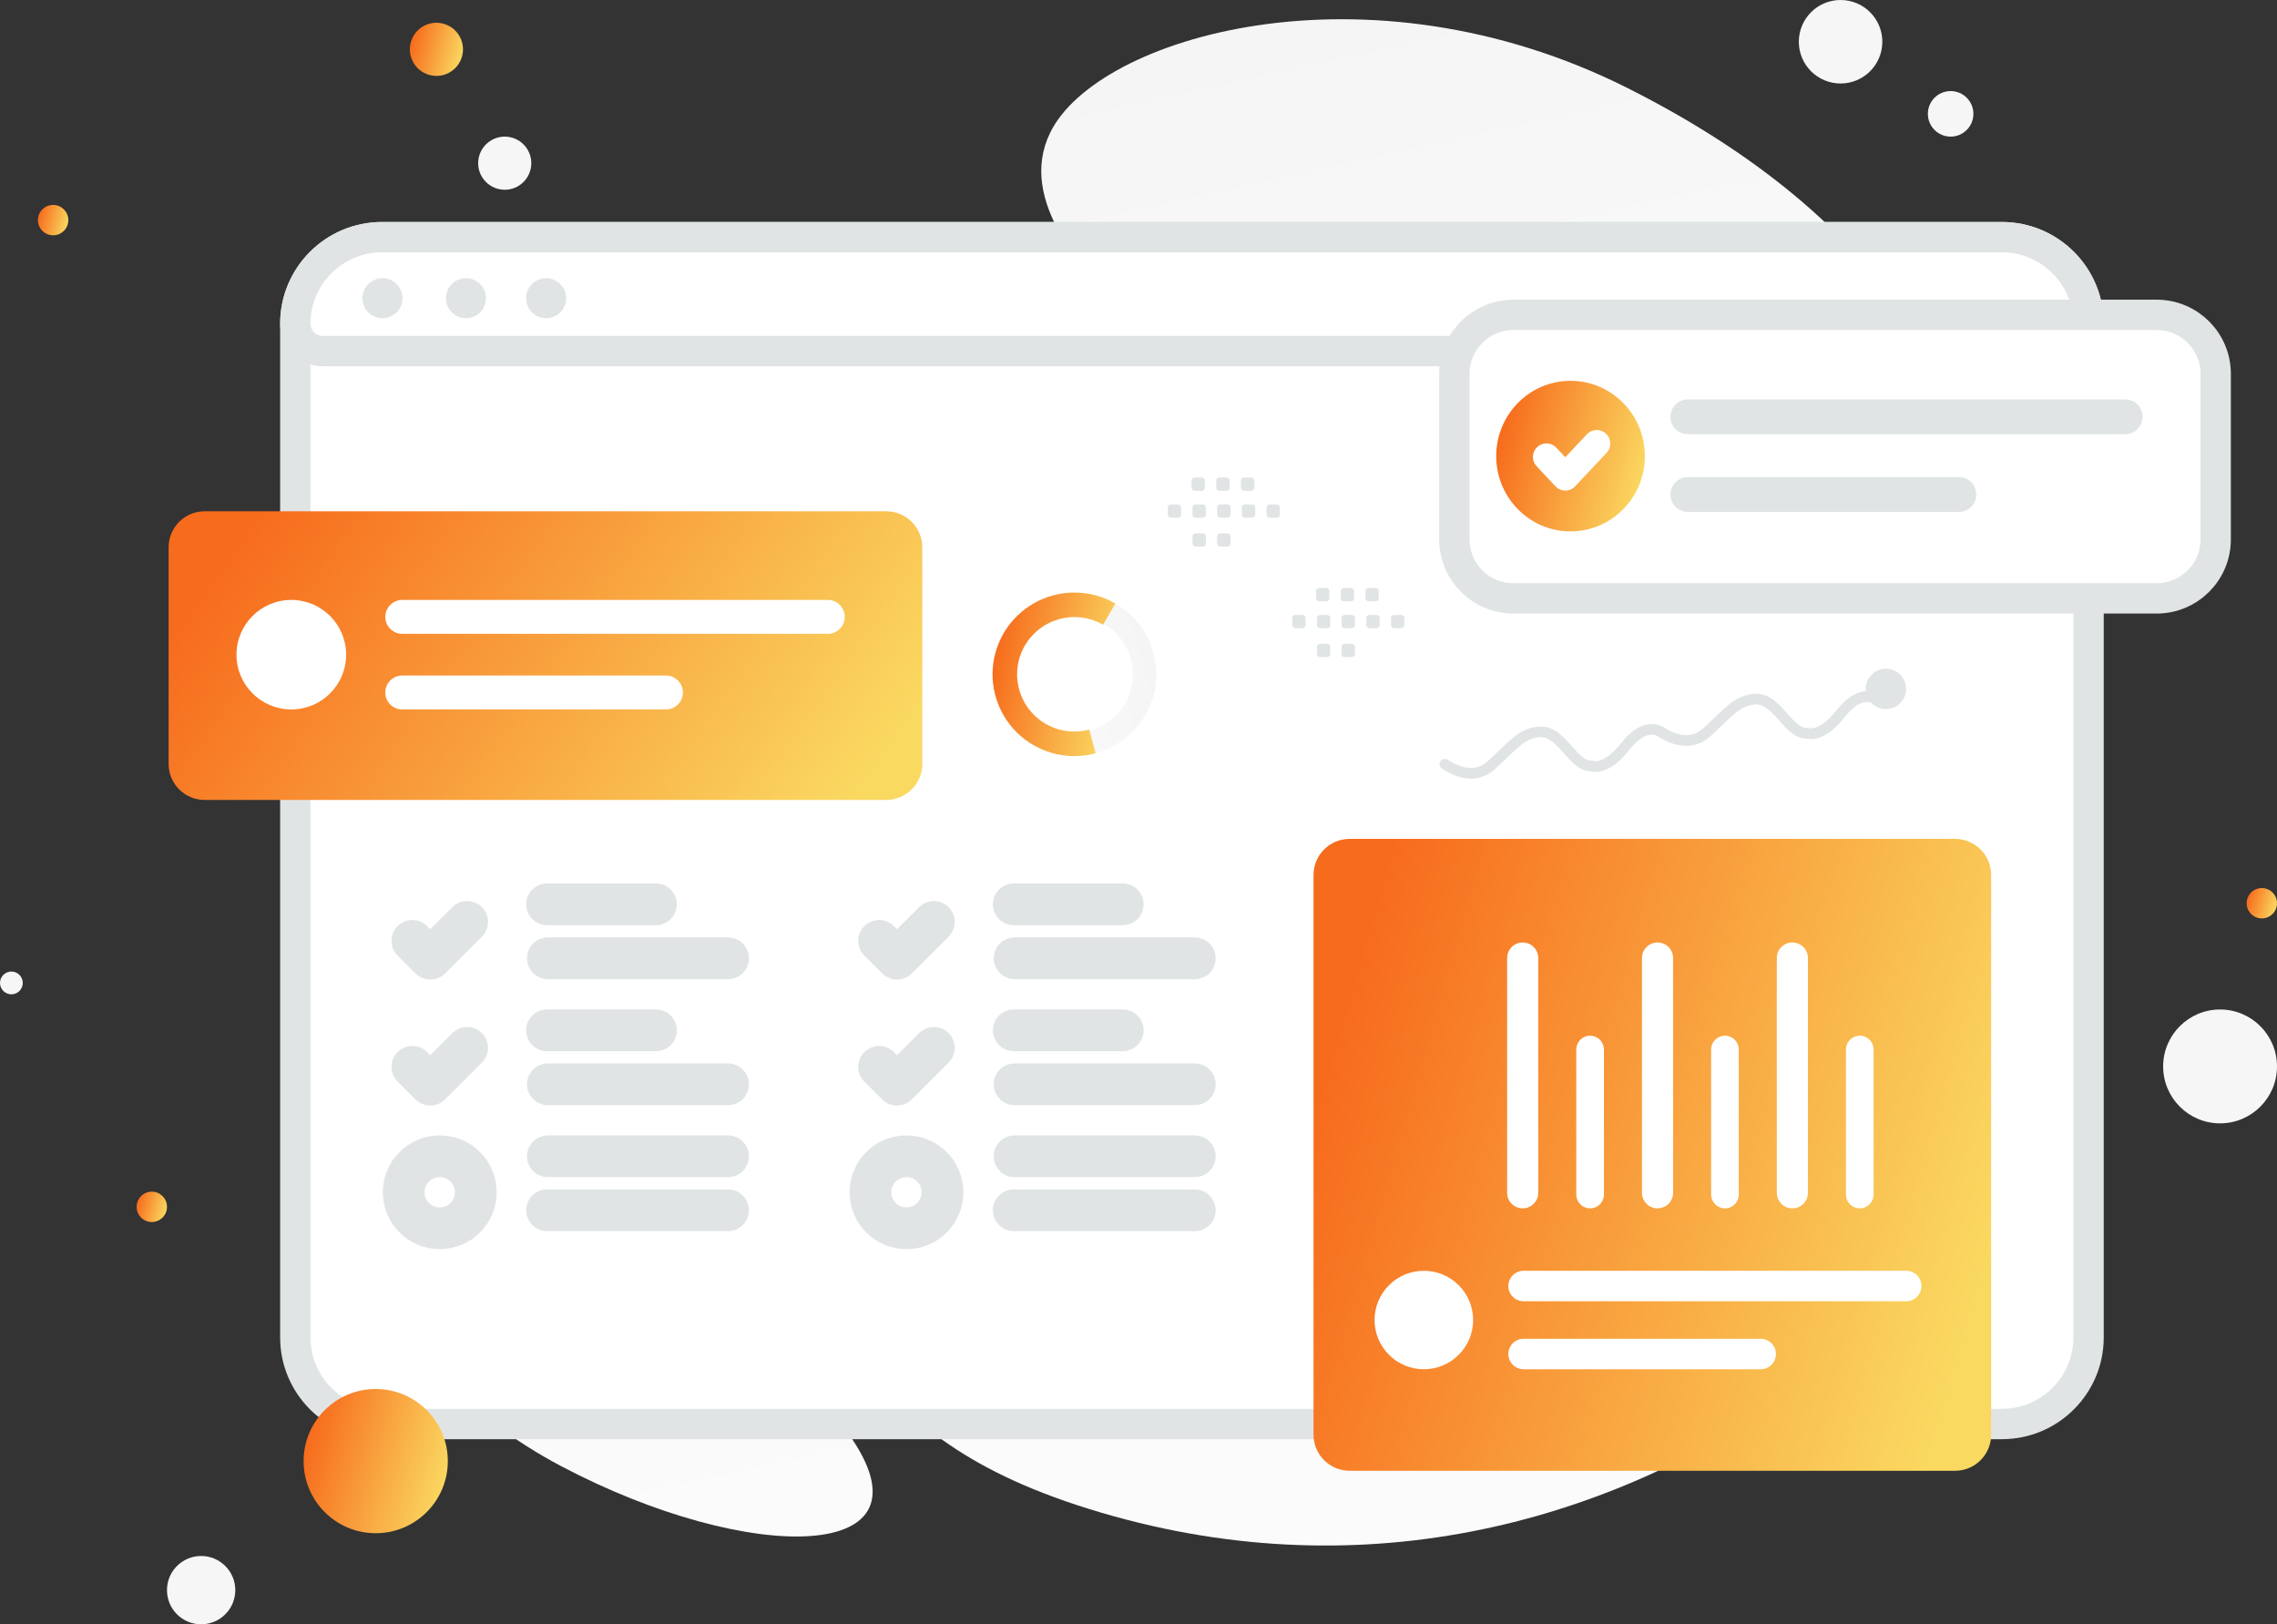 <svg width="300" height="214" viewBox="0 0 300 214" fill="none" xmlns="http://www.w3.org/2000/svg">
<rect x="0" y="0" width="300" height="214" fill="#333333" stroke="none"/>
<path d="M271.319 131.175C272.93 160.815 214.908 221.083 143.392 198.776C110.131 188.4 112.948 171.179 87.656 148.482C72.581 134.955 50.92 124.725 44.896 105.062C39.691 88.09 42.883 69.847 51.906 57.982C72.197 31.297 113.163 13.024 153.527 55.069C193.891 97.113 267.157 54.733 271.319 131.175Z" fill="url(#paint0_linear_509_1154)"/>
<path d="M255.414 65.842C249.77 75.901 237.41 77.283 217.609 75.371C202.716 73.931 189.136 72.817 174.242 64.707C163.818 59.035 155.566 51.36 149.543 43.907C143.017 35.832 133.908 26.616 138.373 17.461C144.51 4.884 179.999 -5.708 214.461 11.614C252.317 30.647 260.935 56.01 255.414 65.842Z" fill="url(#paint1_linear_509_1154)"/>
<path d="M111.767 188.867C98.62 170.497 85.154 150.973 67.526 141.356C49.342 131.432 45.989 137.548 44.73 147.272C43.471 156.996 49.082 180.035 73.897 193.144C98.718 206.256 124.07 206.06 111.767 188.867Z" fill="url(#paint2_linear_509_1154)"/>
<path d="M263.746 187.613H50.336C44.026 187.613 38.909 182.503 38.909 176.201V42.657C38.909 36.355 44.026 31.245 50.336 31.245H263.746C270.056 31.245 275.173 36.355 275.173 42.657V176.201C275.173 182.503 270.056 187.613 263.746 187.613Z" fill="white" stroke="#E1E4E5" stroke-width="4"/>
<path d="M275.173 42.657C275.173 43.612 274.793 44.527 274.117 45.202C273.441 45.877 272.524 46.257 271.568 46.257H42.514C41.558 46.257 40.641 45.877 39.965 45.202C39.289 44.527 38.909 43.612 38.909 42.657C38.909 36.355 44.026 31.245 50.336 31.245H263.746C270.056 31.245 275.173 36.355 275.173 42.657Z" fill="white" stroke="#E1E4E5" stroke-width="4"/>
<path d="M50.359 41.925C50.708 41.929 51.055 41.865 51.379 41.734C51.703 41.604 51.998 41.41 52.247 41.165C52.496 40.92 52.693 40.628 52.828 40.306C52.963 39.984 53.032 39.638 53.032 39.289C53.032 38.94 52.963 38.594 52.828 38.272C52.693 37.95 52.496 37.658 52.247 37.413C51.998 37.168 51.703 36.974 51.379 36.844C51.055 36.714 50.708 36.649 50.359 36.653C49.664 36.662 49.002 36.944 48.514 37.437C48.026 37.93 47.753 38.596 47.753 39.289C47.753 39.982 48.026 40.648 48.514 41.141C49.002 41.635 49.664 41.916 50.359 41.925ZM61.356 41.925C61.706 41.929 62.053 41.865 62.377 41.734C62.701 41.604 62.996 41.41 63.245 41.165C63.493 40.92 63.691 40.628 63.826 40.306C63.961 39.984 64.03 39.638 64.03 39.289C64.03 38.94 63.961 38.594 63.826 38.272C63.691 37.95 63.493 37.658 63.245 37.413C62.996 37.168 62.701 36.974 62.377 36.844C62.053 36.714 61.706 36.649 61.356 36.653C60.662 36.662 60 36.944 59.512 37.437C59.024 37.93 58.751 38.596 58.751 39.289C58.751 39.982 59.024 40.648 59.512 41.141C60 41.635 60.662 41.916 61.356 41.925ZM71.915 41.925C72.264 41.929 72.611 41.865 72.935 41.734C73.259 41.604 73.554 41.41 73.803 41.165C74.052 40.92 74.249 40.628 74.384 40.306C74.519 39.984 74.588 39.638 74.588 39.289C74.588 38.94 74.519 38.594 74.384 38.272C74.249 37.95 74.052 37.658 73.803 37.413C73.554 37.168 73.259 36.974 72.935 36.844C72.611 36.714 72.264 36.649 71.915 36.653C71.221 36.662 70.558 36.944 70.07 37.437C69.582 37.93 69.309 38.596 69.309 39.289C69.309 39.982 69.582 40.648 70.07 41.141C70.558 41.635 71.221 41.916 71.915 41.925Z" fill="#E1E4E5"/>
<path d="M116.755 67.361H26.974C24.346 67.361 22.215 69.489 22.215 72.115V100.639C22.215 103.265 24.346 105.393 26.974 105.393H116.755C119.384 105.393 121.515 103.265 121.515 100.639V72.115C121.515 69.489 119.384 67.361 116.755 67.361Z" fill="url(#paint3_linear_509_1154)"/>
<path d="M109.064 79.04H52.999C51.764 79.04 50.763 80.04 50.763 81.273C50.763 82.506 51.764 83.506 52.999 83.506H109.064C110.299 83.506 111.3 82.506 111.3 81.273C111.3 80.04 110.299 79.04 109.064 79.04Z" fill="white"/>
<path d="M87.739 89.002H52.999C51.764 89.002 50.763 90.002 50.763 91.235C50.763 92.468 51.764 93.468 52.999 93.468H87.739C88.974 93.468 89.975 92.468 89.975 91.235C89.975 90.002 88.974 89.002 87.739 89.002Z" fill="white"/>
<path d="M38.38 93.468C42.37 93.468 45.604 90.239 45.604 86.254C45.604 82.27 42.37 79.04 38.38 79.04C34.391 79.04 31.157 82.27 31.157 86.254C31.157 90.239 34.391 93.468 38.38 93.468Z" fill="white"/>
<path d="M257.579 110.522H177.82C175.191 110.522 173.06 112.65 173.06 115.276V189.019C173.06 191.644 175.191 193.773 177.82 193.773H257.579C260.208 193.773 262.339 191.644 262.339 189.019V115.276C262.339 112.65 260.208 110.522 257.579 110.522Z" fill="url(#paint4_linear_509_1154)"/>
<path d="M251.145 167.424H200.738C199.628 167.424 198.728 168.323 198.728 169.432C198.728 170.54 199.628 171.439 200.738 171.439H251.145C252.255 171.439 253.155 170.54 253.155 169.432C253.155 168.323 252.255 167.424 251.145 167.424Z" fill="white"/>
<path d="M198.568 126.216V157.151C198.568 158.282 199.486 159.198 200.618 159.198H200.619C201.75 159.198 202.668 158.282 202.668 157.151V126.216C202.668 125.086 201.75 124.169 200.619 124.169H200.618C199.486 124.169 198.568 125.086 198.568 126.216Z" fill="white"/>
<path d="M216.333 126.216V157.151C216.333 158.282 217.251 159.198 218.383 159.198H218.383C219.515 159.198 220.433 158.282 220.433 157.151V126.216C220.433 125.086 219.515 124.169 218.383 124.169H218.383C217.251 124.169 216.333 125.086 216.333 126.216Z" fill="white"/>
<path d="M234.098 126.216V157.151C234.098 158.282 235.016 159.198 236.148 159.198H236.148C237.28 159.198 238.198 158.282 238.198 157.151V126.216C238.198 125.086 237.28 124.169 236.148 124.169H236.148C235.016 124.169 234.098 125.086 234.098 126.216Z" fill="white"/>
<path d="M231.971 176.381H200.738C199.628 176.381 198.728 177.28 198.728 178.389C198.728 179.497 199.628 180.396 200.738 180.396H231.971C233.082 180.396 233.982 179.497 233.982 178.389C233.982 177.28 233.082 176.381 231.971 176.381Z" fill="white"/>
<path d="M207.678 138.271V157.379C207.678 158.384 208.494 159.198 209.5 159.198H209.501C210.507 159.198 211.323 158.384 211.323 157.379V138.271C211.323 137.267 210.507 136.452 209.501 136.452H209.5C208.494 136.452 207.678 137.267 207.678 138.271Z" fill="white"/>
<path d="M225.443 138.271V157.379C225.443 158.384 226.259 159.198 227.265 159.198H227.265C228.272 159.198 229.087 158.384 229.087 157.379V138.271C229.087 137.267 228.272 136.452 227.265 136.452H227.265C226.259 136.452 225.443 137.267 225.443 138.271Z" fill="white"/>
<path d="M243.208 138.271V157.379C243.208 158.384 244.024 159.198 245.03 159.198H245.03C246.036 159.198 246.852 158.384 246.852 157.379V138.271C246.852 137.267 246.036 136.452 245.03 136.452H245.03C244.024 136.452 243.208 137.267 243.208 138.271Z" fill="white"/>
<path d="M187.595 180.396C191.181 180.396 194.089 177.492 194.089 173.91C194.089 170.328 191.181 167.424 187.595 167.424C184.008 167.424 181.101 170.328 181.101 173.91C181.101 177.492 184.008 180.396 187.595 180.396Z" fill="white"/>
<path d="M284.141 41.483H199.397C195.1 41.483 191.617 44.961 191.617 49.253V71.065C191.617 75.356 195.1 78.835 199.397 78.835H284.141C288.438 78.835 291.921 75.356 291.921 71.065V49.253C291.921 44.961 288.438 41.483 284.141 41.483Z" fill="white" stroke="#E1E4E5" stroke-width="4"/>
<path d="M279.993 52.621H222.384C221.115 52.621 220.087 53.648 220.087 54.915C220.087 56.182 221.115 57.209 222.384 57.209H279.993C281.261 57.209 282.29 56.182 282.29 54.915C282.29 53.648 281.261 52.621 279.993 52.621Z" fill="#E1E4E5"/>
<path d="M258.08 62.857H222.384C221.115 62.857 220.087 63.884 220.087 65.151C220.087 66.418 221.115 67.446 222.384 67.446H258.08C259.349 67.446 260.378 66.418 260.378 65.151C260.378 63.884 259.349 62.857 258.08 62.857Z" fill="#E1E4E5"/>
<path fill-rule="evenodd" clip-rule="evenodd" d="M206.922 70.01C201.514 70.01 197.129 65.569 197.129 60.091C197.129 54.614 201.514 50.173 206.922 50.173C212.331 50.173 216.716 54.614 216.716 60.091C216.716 65.569 212.331 70.01 206.922 70.01Z" fill="url(#paint5_linear_509_1154)"/>
<path d="M210.371 58.438L206.234 62.847L203.75 60.202" stroke="white" stroke-width="3.568" stroke-linecap="round" stroke-linejoin="round"/>
<path d="M191.768 102.194C191.031 101.923 190.406 101.557 189.975 101.266C189.892 101.211 189.822 101.138 189.77 101.053C189.718 100.969 189.684 100.874 189.671 100.776C189.658 100.677 189.667 100.577 189.695 100.482C189.724 100.387 189.773 100.299 189.838 100.224C189.951 100.094 190.107 100.01 190.278 99.987C190.448 99.965 190.621 100.006 190.764 100.102C191.121 100.342 191.645 100.651 192.255 100.875L192.323 100.9C193.777 101.414 195.026 101.202 196.037 100.27C196.598 99.752 197.09 99.28 197.525 98.864C199.447 97.023 200.506 96.009 202.529 95.744C204.592 95.475 205.947 97.008 207.142 98.361C208 99.332 208.811 100.249 209.641 100.209L209.823 100.2L209.932 100.256C210.073 100.291 211.471 100.563 213.477 98.033C214.734 96.446 215.923 95.593 217.113 95.424C217.907 95.312 218.582 95.512 219.163 95.807C219.252 95.852 219.33 95.915 219.392 95.991C219.455 96.068 219.5 96.157 219.526 96.253C219.551 96.348 219.556 96.448 219.54 96.546C219.524 96.644 219.487 96.737 219.433 96.819C219.338 96.963 219.193 97.066 219.026 97.109C218.859 97.153 218.682 97.133 218.529 97.053C217.67 96.604 216.494 96.492 214.581 98.905C212.139 101.987 210.175 101.777 209.576 101.617C208.139 101.613 207.097 100.433 206.087 99.291C205.031 98.096 204.033 96.966 202.713 97.139C201.148 97.344 200.319 98.138 198.501 99.879C198.003 100.358 197.5 100.833 196.993 101.302C195.578 102.609 193.786 102.923 191.811 102.21C191.796 102.204 191.782 102.199 191.768 102.194Z" fill="#E1E4E5"/>
<path d="M220.138 97.88C219.4 97.608 218.775 97.242 218.344 96.951C218.262 96.896 218.192 96.823 218.14 96.739C218.088 96.654 218.054 96.559 218.041 96.461C218.028 96.362 218.036 96.262 218.065 96.167C218.094 96.072 218.142 95.984 218.208 95.909C218.32 95.779 218.477 95.695 218.647 95.673C218.818 95.65 218.991 95.691 219.134 95.787C219.491 96.027 220.014 96.336 220.625 96.561L220.693 96.586C222.147 97.1 223.396 96.888 224.406 95.955C224.967 95.437 225.46 94.966 225.895 94.549C227.817 92.708 228.876 91.695 230.898 91.43C232.961 91.16 234.316 92.693 235.512 94.047C236.37 95.017 237.181 95.934 238.011 95.895L238.192 95.886L238.302 95.941C238.443 95.977 239.84 96.249 241.846 93.718C243.103 92.132 244.293 91.278 245.483 91.109C246.276 90.997 246.952 91.197 247.533 91.493C247.622 91.537 247.7 91.6 247.762 91.677C247.825 91.754 247.87 91.843 247.895 91.938C247.921 92.034 247.926 92.134 247.91 92.231C247.894 92.329 247.857 92.422 247.802 92.505C247.707 92.648 247.563 92.752 247.396 92.795C247.229 92.838 247.052 92.818 246.899 92.739C246.04 92.29 244.863 92.178 242.951 94.591C240.509 97.672 238.544 97.463 237.946 97.302C236.509 97.298 235.466 96.119 234.457 94.976C233.4 93.781 232.402 92.651 231.082 92.824C229.518 93.029 228.688 93.823 226.87 95.564C226.372 96.044 225.87 96.518 225.363 96.988C223.947 98.295 222.156 98.609 220.181 97.896C220.166 97.89 220.152 97.885 220.138 97.88Z" fill="#E1E4E5"/>
<path d="M61.546 121.461L56.688 126.308L54.329 123.958M72.071 119.142H86.428M72.183 126.255H95.925M61.546 138.059L56.688 142.906L54.329 140.556M72.071 135.74H86.428M72.183 142.853H95.925M95.925 159.452H72.071M95.925 152.338H72.183" stroke="#E1E4E5" stroke-width="5.5" stroke-linecap="round" stroke-linejoin="round"/>
<path d="M57.937 161.823C60.56 161.823 62.686 159.7 62.686 157.081C62.686 154.461 60.56 152.338 57.937 152.338C55.315 152.338 53.189 154.461 53.189 157.081C53.189 159.7 55.315 161.823 57.937 161.823Z" stroke="#E1E4E5" stroke-width="5.5" stroke-linecap="round" stroke-linejoin="round"/>
<path d="M123.04 121.461L118.182 126.308L115.822 123.958M133.564 119.142H147.922M133.676 126.255H157.419M123.04 138.059L118.182 142.906L115.822 140.556M133.564 135.74H147.922M133.676 142.853H157.419M157.418 159.452H133.564M157.419 152.338H133.676" stroke="#E1E4E5" stroke-width="5.5" stroke-linecap="round" stroke-linejoin="round"/>
<path d="M119.431 161.823C122.053 161.823 124.179 159.7 124.179 157.081C124.179 154.461 122.053 152.338 119.431 152.338C116.808 152.338 114.682 154.461 114.682 157.081C114.682 159.7 116.808 161.823 119.431 161.823Z" stroke="#E1E4E5" stroke-width="5.5" stroke-linecap="round" stroke-linejoin="round"/>
<path d="M247.996 93.374C249.443 93.64 250.831 92.684 251.097 91.24C251.363 89.796 250.406 88.409 248.96 88.144C247.513 87.878 246.125 88.834 245.859 90.278C245.593 91.722 246.55 93.109 247.996 93.374Z" fill="#E1E4E5"/>
<path fill-rule="evenodd" clip-rule="evenodd" d="M184.618 82.768H183.679C183.571 82.768 183.467 82.725 183.39 82.648C183.313 82.571 183.27 82.467 183.27 82.359V81.422C183.27 81.195 183.455 81.013 183.679 81.013H184.618C184.726 81.013 184.83 81.056 184.907 81.133C184.983 81.21 185.027 81.314 185.027 81.422V82.359C185.027 82.413 185.017 82.466 184.996 82.516C184.976 82.565 184.946 82.61 184.907 82.648C184.869 82.686 184.824 82.716 184.774 82.737C184.725 82.757 184.671 82.768 184.618 82.768ZM181.365 82.768H180.426C180.318 82.767 180.214 82.724 180.137 82.648C180.061 82.571 180.017 82.467 180.017 82.359V81.422C180.017 81.195 180.202 81.013 180.426 81.013H181.365C181.473 81.013 181.577 81.056 181.654 81.133C181.73 81.21 181.774 81.314 181.774 81.422V82.359C181.774 82.467 181.73 82.571 181.654 82.648C181.577 82.724 181.473 82.767 181.365 82.768ZM178.11 82.768H177.172C177.063 82.767 176.959 82.724 176.883 82.648C176.806 82.571 176.762 82.467 176.762 82.359V81.422C176.762 81.195 176.947 81.013 177.172 81.013H178.11C178.335 81.013 178.519 81.197 178.519 81.422V82.359C178.519 82.413 178.509 82.466 178.488 82.516C178.468 82.565 178.438 82.61 178.4 82.648C178.361 82.686 178.316 82.716 178.267 82.737C178.217 82.757 178.163 82.768 178.11 82.768ZM174.857 82.768H173.919C173.81 82.767 173.706 82.724 173.63 82.648C173.553 82.571 173.51 82.467 173.509 82.359V81.422C173.509 81.195 173.694 81.013 173.919 81.013H174.857C175.084 81.013 175.268 81.197 175.268 81.422V82.359C175.267 82.467 175.223 82.571 175.146 82.647C175.069 82.724 174.965 82.767 174.857 82.768ZM171.604 82.768H170.666C170.557 82.768 170.452 82.725 170.375 82.648C170.298 82.572 170.255 82.468 170.254 82.359V81.422C170.254 81.195 170.439 81.013 170.666 81.013H171.604C171.712 81.013 171.816 81.056 171.893 81.133C171.97 81.21 172.013 81.314 172.013 81.422V82.359C172.013 82.467 171.97 82.571 171.893 82.648C171.816 82.724 171.712 82.767 171.604 82.768ZM181.245 79.225H180.308C180.199 79.225 180.095 79.182 180.018 79.105C179.942 79.028 179.898 78.925 179.898 78.816V77.877C179.898 77.653 180.082 77.468 180.308 77.468H181.245C181.472 77.468 181.655 77.653 181.655 77.877V78.814C181.655 78.868 181.645 78.921 181.625 78.971C181.604 79.021 181.574 79.067 181.536 79.105C181.498 79.143 181.453 79.173 181.403 79.194C181.353 79.215 181.299 79.225 181.245 79.225ZM177.993 79.225H177.054C176.946 79.225 176.842 79.181 176.765 79.105C176.688 79.028 176.645 78.925 176.645 78.816V77.877C176.645 77.653 176.829 77.468 177.054 77.468H177.993C178.218 77.468 178.402 77.653 178.402 77.877V78.814C178.403 78.868 178.392 78.921 178.372 78.971C178.351 79.021 178.321 79.067 178.283 79.105C178.245 79.143 178.2 79.173 178.15 79.194C178.1 79.215 178.047 79.225 177.993 79.225ZM174.74 79.225H173.801C173.693 79.225 173.588 79.182 173.511 79.106C173.434 79.029 173.39 78.925 173.39 78.816V77.877C173.39 77.653 173.574 77.468 173.801 77.468H174.74C174.964 77.468 175.149 77.653 175.149 77.877V78.814C175.149 78.923 175.106 79.027 175.029 79.104C174.953 79.181 174.848 79.225 174.74 79.225ZM178.11 86.574H177.172C177.063 86.573 176.959 86.53 176.882 86.454C176.806 86.377 176.762 86.273 176.762 86.165V85.228C176.762 85.001 176.947 84.819 177.172 84.819H178.11C178.335 84.819 178.519 85.003 178.519 85.228V86.165C178.52 86.218 178.509 86.272 178.488 86.321C178.468 86.371 178.438 86.416 178.4 86.454C178.362 86.492 178.316 86.522 178.267 86.543C178.217 86.563 178.164 86.574 178.11 86.574ZM174.857 86.574H173.919C173.81 86.573 173.706 86.53 173.629 86.454C173.553 86.377 173.509 86.273 173.509 86.165V85.228C173.509 85.001 173.694 84.819 173.919 84.819H174.857C175.084 84.819 175.268 85.003 175.268 85.228V86.165C175.267 86.273 175.223 86.377 175.147 86.453C175.07 86.53 174.965 86.573 174.857 86.574ZM168.22 68.21H167.281C167.173 68.21 167.069 68.167 166.992 68.09C166.915 68.014 166.872 67.91 166.872 67.801V66.864C166.872 66.638 167.056 66.456 167.281 66.456H168.22C168.328 66.456 168.432 66.499 168.509 66.576C168.585 66.652 168.629 66.756 168.629 66.864V67.801C168.629 67.855 168.619 67.908 168.598 67.958C168.578 68.008 168.547 68.053 168.509 68.091C168.471 68.129 168.426 68.159 168.376 68.179C168.327 68.2 168.273 68.21 168.22 68.21ZM164.967 68.21H164.028C163.92 68.21 163.816 68.167 163.739 68.09C163.662 68.013 163.619 67.91 163.619 67.801V66.864C163.619 66.638 163.804 66.456 164.028 66.456H164.967C165.075 66.456 165.179 66.499 165.256 66.576C165.332 66.652 165.376 66.756 165.376 66.864V67.801C165.376 67.91 165.332 68.013 165.256 68.09C165.179 68.167 165.075 68.21 164.967 68.21ZM161.712 68.21H160.773C160.665 68.21 160.561 68.167 160.484 68.09C160.407 68.013 160.364 67.91 160.364 67.801V66.864C160.364 66.638 160.548 66.456 160.773 66.456H161.712C161.937 66.456 162.121 66.64 162.121 66.864V67.801C162.121 67.855 162.111 67.908 162.09 67.958C162.07 68.008 162.04 68.053 162.001 68.091C161.963 68.129 161.918 68.159 161.868 68.179C161.819 68.2 161.765 68.21 161.712 68.21ZM158.459 68.21H157.52C157.412 68.21 157.308 68.167 157.231 68.09C157.155 68.013 157.111 67.91 157.111 67.801V66.864C157.111 66.638 157.296 66.456 157.52 66.456H158.459C158.686 66.456 158.87 66.64 158.87 66.864V67.801C158.869 67.91 158.825 68.013 158.748 68.09C158.671 68.166 158.567 68.21 158.459 68.21ZM155.206 68.21H154.267C154.159 68.21 154.054 68.167 153.977 68.091C153.9 68.014 153.857 67.91 153.856 67.801V66.864C153.856 66.638 154.041 66.456 154.267 66.456H155.206C155.314 66.456 155.418 66.499 155.495 66.576C155.572 66.652 155.615 66.756 155.615 66.864V67.801C155.615 67.91 155.572 68.013 155.495 68.09C155.418 68.167 155.314 68.21 155.206 68.21ZM164.847 64.668H163.909C163.801 64.667 163.697 64.624 163.62 64.547C163.543 64.471 163.5 64.367 163.5 64.259V63.32C163.5 63.095 163.684 62.911 163.909 62.911H164.847C165.074 62.911 165.257 63.095 165.257 63.32V64.257C165.257 64.311 165.247 64.364 165.226 64.414C165.206 64.464 165.176 64.509 165.138 64.547C165.1 64.585 165.054 64.616 165.005 64.636C164.955 64.657 164.901 64.668 164.847 64.668ZM161.594 64.668H160.656C160.548 64.667 160.444 64.624 160.367 64.547C160.29 64.471 160.247 64.367 160.247 64.259V63.32C160.247 63.095 160.431 62.911 160.656 62.911H161.594C161.819 62.911 162.004 63.095 162.004 63.32V64.257C162.004 64.311 161.994 64.364 161.973 64.414C161.953 64.464 161.923 64.509 161.885 64.547C161.847 64.585 161.802 64.616 161.752 64.636C161.702 64.657 161.648 64.668 161.594 64.668ZM158.342 64.668H157.403C157.294 64.668 157.19 64.624 157.113 64.548C157.036 64.471 156.992 64.367 156.992 64.259V63.32C156.992 63.095 157.176 62.911 157.403 62.911H158.342C158.566 62.911 158.751 63.095 158.751 63.32V64.257C158.751 64.365 158.708 64.469 158.631 64.546C158.554 64.623 158.45 64.667 158.342 64.668ZM161.712 72.016H160.773C160.665 72.016 160.561 71.972 160.484 71.896C160.408 71.819 160.364 71.715 160.364 71.607V70.67C160.364 70.444 160.548 70.261 160.773 70.261H161.712C161.937 70.261 162.121 70.445 162.121 70.67V71.607C162.121 71.661 162.111 71.714 162.09 71.764C162.07 71.813 162.04 71.859 162.001 71.897C161.963 71.934 161.918 71.965 161.868 71.985C161.819 72.006 161.765 72.016 161.712 72.016ZM158.459 72.016H157.52C157.412 72.016 157.308 71.972 157.231 71.896C157.155 71.819 157.111 71.715 157.111 71.607V70.67C157.111 70.444 157.296 70.261 157.52 70.261H158.459C158.686 70.261 158.87 70.445 158.87 70.67V71.607C158.869 71.715 158.825 71.819 158.748 71.895C158.671 71.972 158.567 72.015 158.459 72.016Z" fill="#E1E4E5"/>
<path d="M131.139 91.629C132.681 97.376 138.595 100.786 144.349 99.246C150.102 97.706 153.517 91.8 151.975 86.053C150.434 80.307 144.519 76.897 138.766 78.436C133.012 79.976 129.597 85.883 131.139 91.629Z" fill="url(#paint6_linear_509_1154)"/>
<path d="M134.116 90.833C135.217 94.937 139.441 97.373 143.551 96.273C147.661 95.173 150.1 90.954 148.998 86.85C147.897 82.745 143.673 80.309 139.563 81.409C135.453 82.509 133.014 86.728 134.116 90.833Z" fill="white"/>
<path d="M144.349 99.246C142.636 99.705 140.836 99.734 139.108 99.332C137.381 98.93 135.779 98.108 134.446 96.94C133.112 95.772 132.088 94.294 131.463 92.636C130.838 90.978 130.632 89.192 130.864 87.436C131.095 85.679 131.757 84.007 132.79 82.567C133.823 81.127 135.196 79.964 136.787 79.18C138.378 78.397 140.137 78.017 141.91 78.075C143.683 78.133 145.414 78.627 146.95 79.513L145.332 82.311C144.257 81.691 143.045 81.345 141.804 81.305C140.563 81.264 139.332 81.53 138.218 82.079C137.104 82.627 136.143 83.441 135.42 84.449C134.696 85.457 134.233 86.627 134.071 87.857C133.909 89.087 134.053 90.337 134.491 91.498C134.928 92.658 135.645 93.693 136.579 94.51C137.513 95.328 138.634 95.903 139.843 96.184C141.052 96.466 142.312 96.445 143.511 96.125L144.349 99.246Z" fill="url(#paint7_linear_509_1154)"/>
<circle cx="57.5" cy="6.5" r="3.5" fill="url(#paint8_linear_509_1154)"/>
<circle cx="20" cy="159" r="2" fill="url(#paint9_linear_509_1154)"/>
<circle cx="66.5" cy="21.5" r="3.5" fill="#F6F6F6"/>
<circle cx="1.5" cy="129.5" r="1.5" fill="#F6F6F6"/>
<circle cx="292.5" cy="140.5" r="7.5" fill="#F6F6F6"/>
<circle cx="242.5" cy="5.5" r="5.5" fill="#F6F6F6"/>
<circle cx="257" cy="15" r="3" fill="#F6F6F6"/>
<circle cx="26.5" cy="209.5" r="4.5" fill="#F6F6F6"/>
<circle cx="7" cy="29" r="2" fill="url(#paint10_linear_509_1154)"/>
<circle cx="298" cy="119" r="2" fill="url(#paint11_linear_509_1154)"/>
<circle cx="49.5" cy="192.5" r="9.5" fill="url(#paint12_linear_509_1154)"/>
<defs>
<linearGradient id="paint0_linear_509_1154" x1="201.971" y1="308.839" x2="93.704" y2="-180.256" gradientUnits="userSpaceOnUse">
<stop stop-color="white"/>
<stop offset="1" stop-color="#EEEEEE"/>
</linearGradient>
<linearGradient id="paint1_linear_509_1154" x1="217.395" y1="131.035" x2="167.215" y2="-94.743" gradientUnits="userSpaceOnUse">
<stop stop-color="white"/>
<stop offset="1" stop-color="#EEEEEE"/>
</linearGradient>
<linearGradient id="paint2_linear_509_1154" x1="97.087" y1="249.172" x2="54.055" y2="49.918" gradientUnits="userSpaceOnUse">
<stop stop-color="white"/>
<stop offset="1" stop-color="#EEEEEE"/>
</linearGradient>
<linearGradient id="paint3_linear_509_1154" x1="33.667" y1="67.361" x2="104.211" y2="116.88" gradientUnits="userSpaceOnUse">
<stop stop-color="#F76B1C"/>
<stop offset="1" stop-color="#FAD961"/>
</linearGradient>
<linearGradient id="paint4_linear_509_1154" x1="183.357" y1="110.522" x2="270.768" y2="135.725" gradientUnits="userSpaceOnUse">
<stop stop-color="#F76B1C"/>
<stop offset="1" stop-color="#FAD961"/>
</linearGradient>
<linearGradient id="paint5_linear_509_1154" x1="199.388" y1="50.173" x2="218.792" y2="55.324" gradientUnits="userSpaceOnUse">
<stop stop-color="#F76B1C"/>
<stop offset="1" stop-color="#FAD961"/>
</linearGradient>
<linearGradient id="paint6_linear_509_1154" x1="119.576" y1="95.199" x2="174.578" y2="79.753" gradientUnits="userSpaceOnUse">
<stop stop-color="white"/>
<stop offset="1" stop-color="#EEEEEE"/>
</linearGradient>
<linearGradient id="paint7_linear_509_1154" x1="132.638" y1="78.07" x2="149.122" y2="81.398" gradientUnits="userSpaceOnUse">
<stop stop-color="#F76B1C"/>
<stop offset="1" stop-color="#FAD961"/>
</linearGradient>
<linearGradient id="paint8_linear_509_1154" x1="54.807" y1="3" x2="61.73" y2="4.861" gradientUnits="userSpaceOnUse">
<stop stop-color="#F76B1C"/>
<stop offset="1" stop-color="#FAD961"/>
</linearGradient>
<linearGradient id="paint9_linear_509_1154" x1="18.461" y1="157" x2="22.417" y2="158.064" gradientUnits="userSpaceOnUse">
<stop stop-color="#F76B1C"/>
<stop offset="1" stop-color="#FAD961"/>
</linearGradient>
<linearGradient id="paint10_linear_509_1154" x1="5.461" y1="27" x2="9.417" y2="28.064" gradientUnits="userSpaceOnUse">
<stop stop-color="#F76B1C"/>
<stop offset="1" stop-color="#FAD961"/>
</linearGradient>
<linearGradient id="paint11_linear_509_1154" x1="296.461" y1="117" x2="300.417" y2="118.064" gradientUnits="userSpaceOnUse">
<stop stop-color="#F76B1C"/>
<stop offset="1" stop-color="#FAD961"/>
</linearGradient>
<linearGradient id="paint12_linear_509_1154" x1="42.191" y1="183" x2="60.982" y2="188.052" gradientUnits="userSpaceOnUse">
<stop stop-color="#F76B1C"/>
<stop offset="1" stop-color="#FAD961"/>
</linearGradient>
</defs>
</svg>
